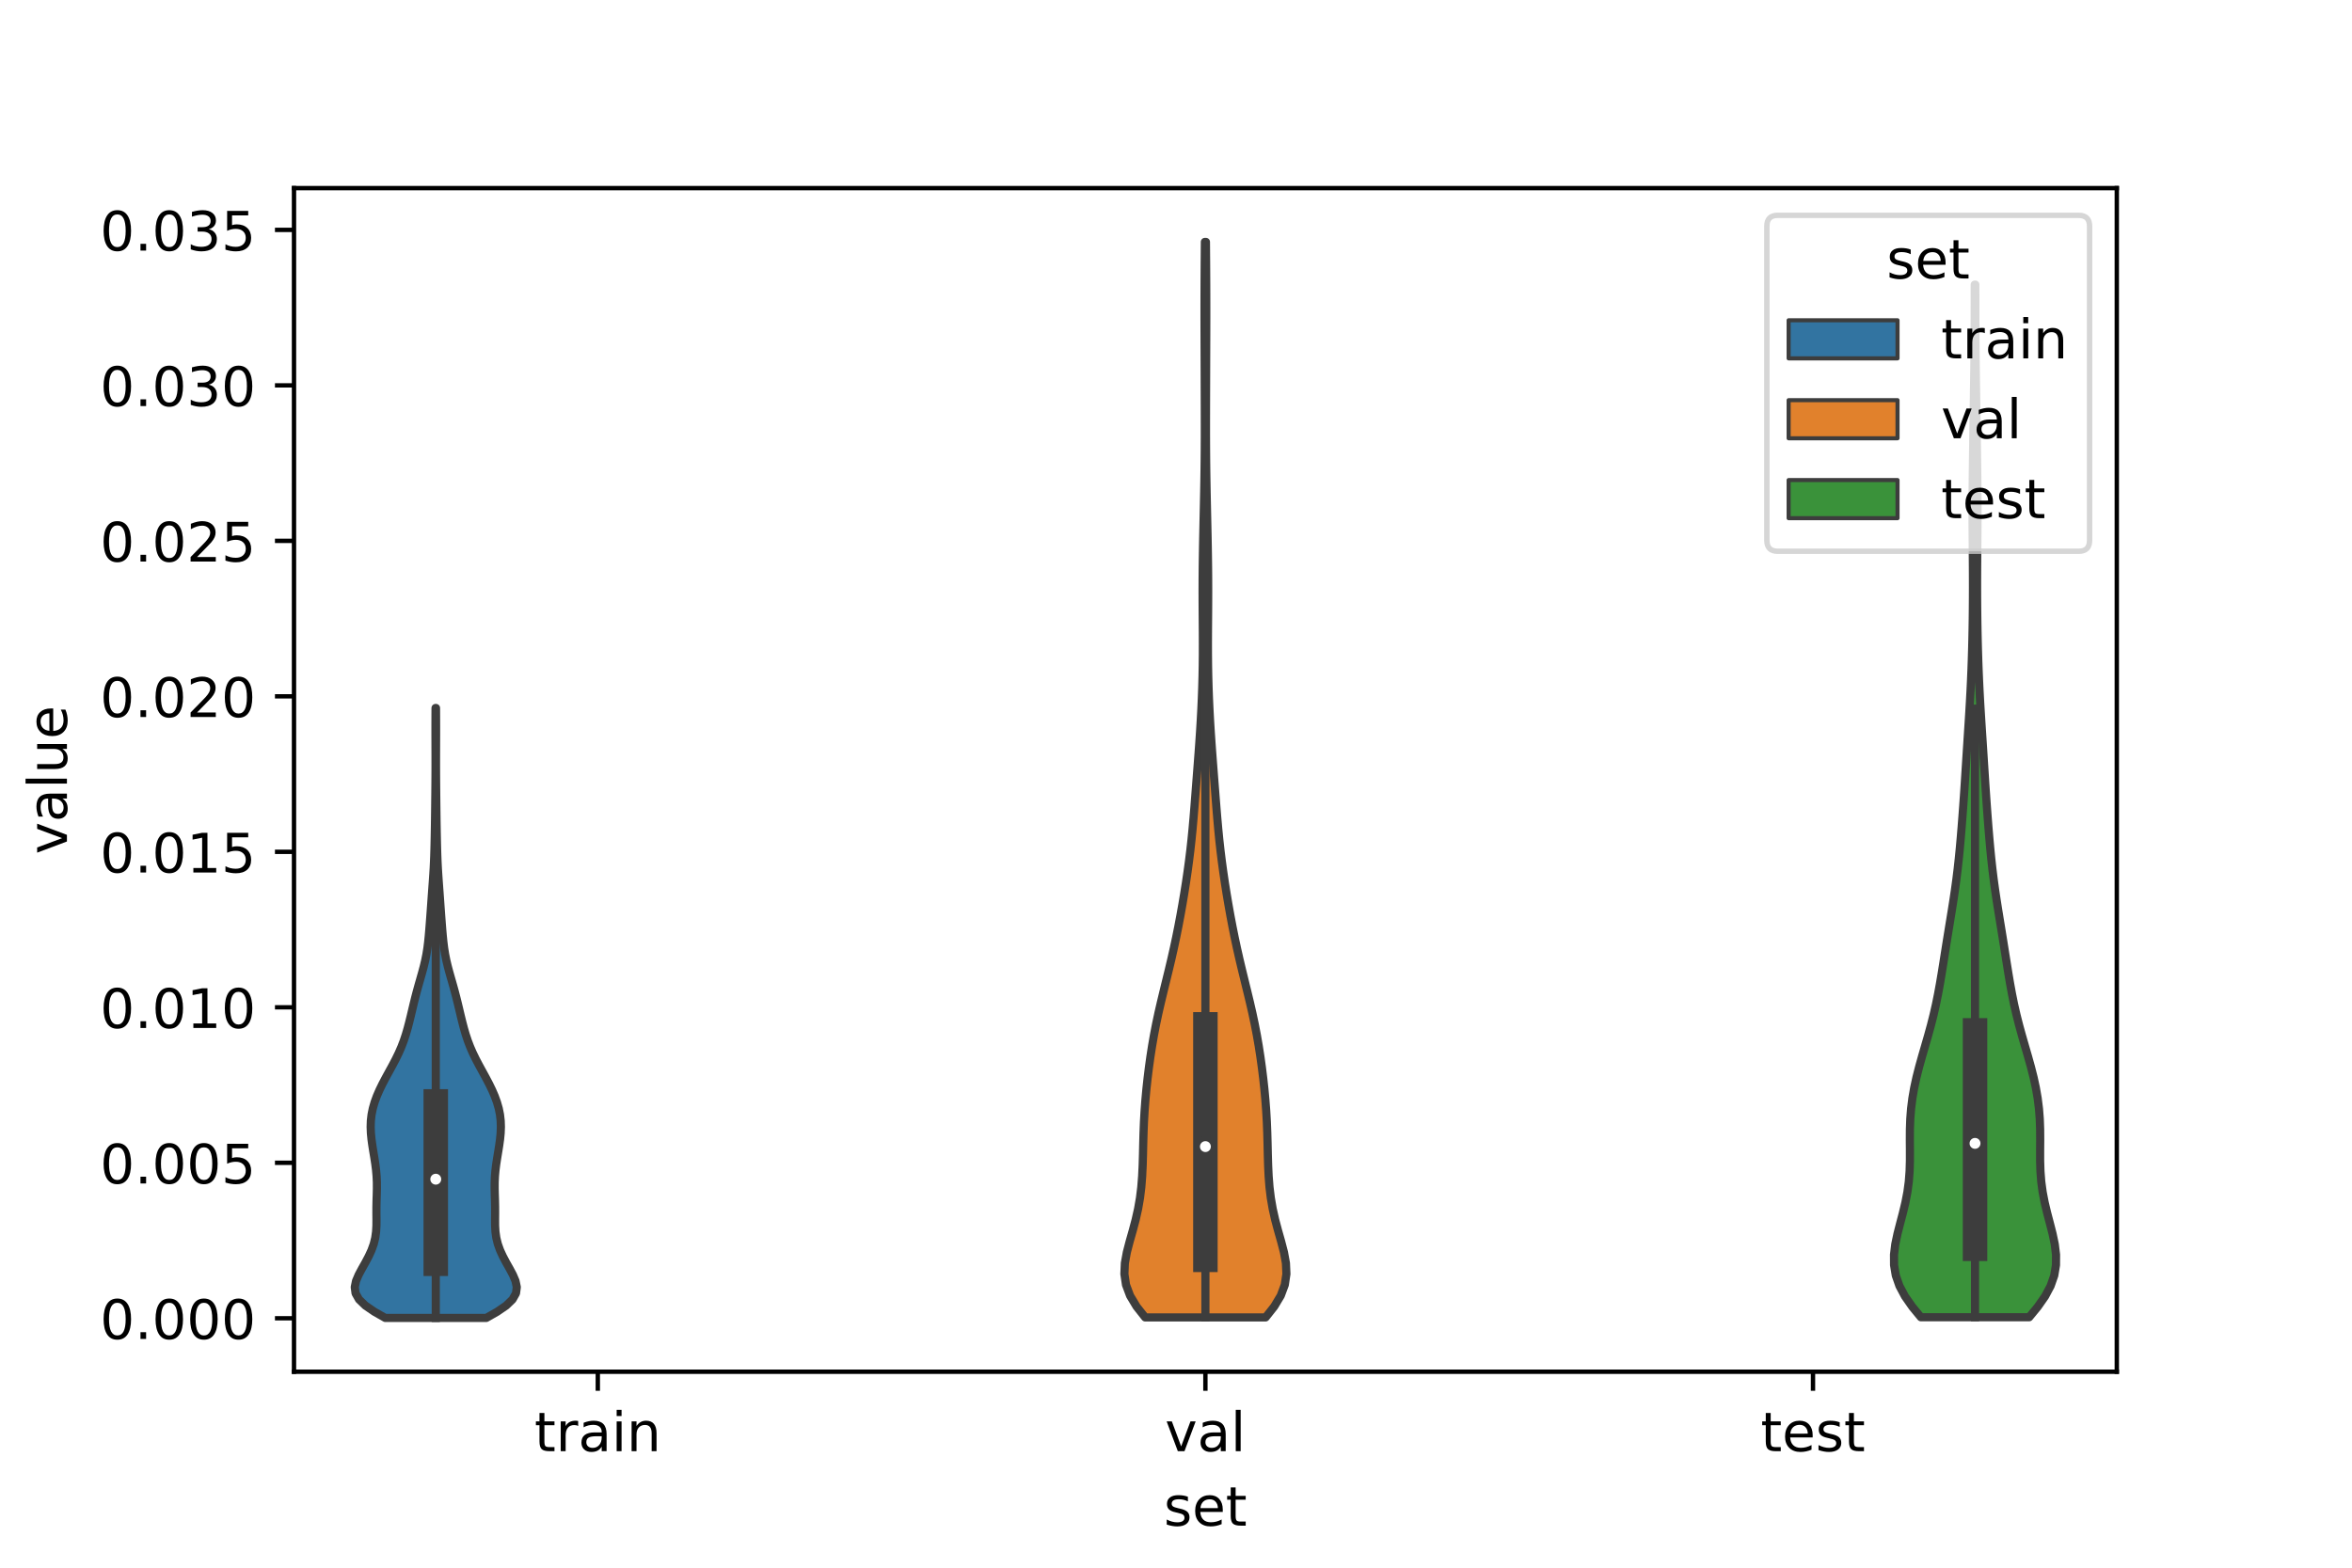<?xml version="1.0" encoding="utf-8" standalone="no"?>
<!DOCTYPE svg PUBLIC "-//W3C//DTD SVG 1.1//EN"
  "http://www.w3.org/Graphics/SVG/1.1/DTD/svg11.dtd">
<!-- Created with matplotlib (https://matplotlib.org/) -->
<svg height="288pt" version="1.1" viewBox="0 0 432 288" width="432pt" xmlns="http://www.w3.org/2000/svg" xmlns:xlink="http://www.w3.org/1999/xlink">
 <defs>
  <style type="text/css">*{stroke-linecap:butt;stroke-linejoin:round;}</style>
 </defs>
 <g id="figure_1">
  <g id="patch_1">
   <path d="M 0 288 
L 432 288 
L 432 0 
L 0 0 
z
" style="fill:#ffffff;"/>
  </g>
  <g id="axes_1">
   <g id="patch_2">
    <path d="M 54 252 
L 388.8 252 
L 388.8 34.56 
L 54 34.56 
z
" style="fill:#ffffff;"/>
   </g>
   <g id="PolyCollection_1">
    <defs>
     <path d="M 89.322 -45.884 
L 70.758 -45.884 
L 68.773 -47.015 
L 67.117 -48.147 
L 65.944 -49.279 
L 65.306 -50.411 
L 65.16 -51.543 
L 65.394 -52.675 
L 65.875 -53.806 
L 66.481 -54.938 
L 67.118 -56.07 
L 67.719 -57.202 
L 68.238 -58.334 
L 68.643 -59.466 
L 68.921 -60.597 
L 69.078 -61.729 
L 69.141 -62.861 
L 69.147 -63.993 
L 69.137 -65.125 
L 69.139 -66.257 
L 69.162 -67.388 
L 69.198 -68.52 
L 69.224 -69.652 
L 69.221 -70.784 
L 69.172 -71.916 
L 69.073 -73.048 
L 68.93 -74.179 
L 68.756 -75.311 
L 68.569 -76.443 
L 68.388 -77.575 
L 68.233 -78.707 
L 68.124 -79.839 
L 68.08 -80.97 
L 68.117 -82.102 
L 68.246 -83.234 
L 68.474 -84.366 
L 68.799 -85.498 
L 69.212 -86.63 
L 69.702 -87.761 
L 70.254 -88.893 
L 70.85 -90.025 
L 71.469 -91.157 
L 72.088 -92.289 
L 72.684 -93.421 
L 73.235 -94.552 
L 73.728 -95.684 
L 74.161 -96.816 
L 74.537 -97.948 
L 74.867 -99.08 
L 75.164 -100.212 
L 75.442 -101.343 
L 75.71 -102.475 
L 75.981 -103.607 
L 76.261 -104.739 
L 76.557 -105.871 
L 76.869 -107.003 
L 77.193 -108.134 
L 77.515 -109.266 
L 77.82 -110.398 
L 78.091 -111.53 
L 78.318 -112.662 
L 78.499 -113.794 
L 78.64 -114.925 
L 78.753 -116.057 
L 78.851 -117.189 
L 78.94 -118.321 
L 79.025 -119.453 
L 79.108 -120.585 
L 79.188 -121.716 
L 79.267 -122.848 
L 79.348 -123.98 
L 79.43 -125.112 
L 79.512 -126.244 
L 79.589 -127.376 
L 79.658 -128.507 
L 79.714 -129.639 
L 79.759 -130.771 
L 79.794 -131.903 
L 79.823 -133.035 
L 79.847 -134.167 
L 79.869 -135.298 
L 79.889 -136.43 
L 79.906 -137.562 
L 79.921 -138.694 
L 79.935 -139.826 
L 79.948 -140.958 
L 79.961 -142.089 
L 79.972 -143.221 
L 79.982 -144.353 
L 79.99 -145.485 
L 79.995 -146.617 
L 79.997 -147.749 
L 79.996 -148.88 
L 79.993 -150.012 
L 79.99 -151.144 
L 79.986 -152.276 
L 79.984 -153.408 
L 79.984 -154.54 
L 79.987 -155.671 
L 79.991 -156.803 
L 79.998 -157.935 
L 80.082 -157.935 
L 80.082 -157.935 
L 80.089 -156.803 
L 80.093 -155.671 
L 80.096 -154.54 
L 80.096 -153.408 
L 80.094 -152.276 
L 80.09 -151.144 
L 80.087 -150.012 
L 80.084 -148.88 
L 80.083 -147.749 
L 80.085 -146.617 
L 80.09 -145.485 
L 80.098 -144.353 
L 80.108 -143.221 
L 80.119 -142.089 
L 80.132 -140.958 
L 80.145 -139.826 
L 80.159 -138.694 
L 80.174 -137.562 
L 80.191 -136.43 
L 80.211 -135.298 
L 80.233 -134.167 
L 80.257 -133.035 
L 80.286 -131.903 
L 80.321 -130.771 
L 80.366 -129.639 
L 80.422 -128.507 
L 80.491 -127.376 
L 80.568 -126.244 
L 80.65 -125.112 
L 80.732 -123.98 
L 80.813 -122.848 
L 80.892 -121.716 
L 80.972 -120.585 
L 81.055 -119.453 
L 81.14 -118.321 
L 81.229 -117.189 
L 81.327 -116.057 
L 81.44 -114.925 
L 81.581 -113.794 
L 81.762 -112.662 
L 81.989 -111.53 
L 82.26 -110.398 
L 82.565 -109.266 
L 82.887 -108.134 
L 83.211 -107.003 
L 83.523 -105.871 
L 83.819 -104.739 
L 84.099 -103.607 
L 84.37 -102.475 
L 84.638 -101.343 
L 84.916 -100.212 
L 85.213 -99.08 
L 85.543 -97.948 
L 85.919 -96.816 
L 86.352 -95.684 
L 86.845 -94.552 
L 87.396 -93.421 
L 87.992 -92.289 
L 88.611 -91.157 
L 89.23 -90.025 
L 89.826 -88.893 
L 90.378 -87.761 
L 90.868 -86.63 
L 91.281 -85.498 
L 91.606 -84.366 
L 91.834 -83.234 
L 91.963 -82.102 
L 92 -80.97 
L 91.956 -79.839 
L 91.847 -78.707 
L 91.692 -77.575 
L 91.511 -76.443 
L 91.324 -75.311 
L 91.15 -74.179 
L 91.007 -73.048 
L 90.908 -71.916 
L 90.859 -70.784 
L 90.856 -69.652 
L 90.882 -68.52 
L 90.918 -67.388 
L 90.941 -66.257 
L 90.943 -65.125 
L 90.933 -63.993 
L 90.939 -62.861 
L 91.002 -61.729 
L 91.159 -60.597 
L 91.437 -59.466 
L 91.842 -58.334 
L 92.361 -57.202 
L 92.962 -56.07 
L 93.599 -54.938 
L 94.205 -53.806 
L 94.686 -52.675 
L 94.92 -51.543 
L 94.774 -50.411 
L 94.136 -49.279 
L 92.963 -48.147 
L 91.307 -47.015 
L 89.322 -45.884 
z
" id="mfd0289214a" style="stroke:#3d3d3d;stroke-width:1.5;"/>
    </defs>
    <g clip-path="url(#pd7f9976b32)">
     <use style="fill:#3274a1;stroke:#3d3d3d;stroke-width:1.5;" x="0" xlink:href="#mfd0289214a" y="288"/>
    </g>
   </g>
   <g id="PolyCollection_2">
    <defs>
     <path d="M 232.459 -45.978 
L 210.341 -45.978 
L 208.762 -47.974 
L 207.563 -49.97 
L 206.816 -51.966 
L 206.52 -53.961 
L 206.609 -55.957 
L 206.973 -57.953 
L 207.493 -59.949 
L 208.06 -61.944 
L 208.592 -63.94 
L 209.04 -65.936 
L 209.385 -67.931 
L 209.628 -69.927 
L 209.784 -71.923 
L 209.878 -73.919 
L 209.936 -75.914 
L 209.981 -77.91 
L 210.036 -79.906 
L 210.115 -81.902 
L 210.228 -83.897 
L 210.377 -85.893 
L 210.561 -87.889 
L 210.778 -89.885 
L 211.024 -91.88 
L 211.3 -93.876 
L 211.61 -95.872 
L 211.956 -97.868 
L 212.342 -99.863 
L 212.767 -101.859 
L 213.225 -103.855 
L 213.706 -105.85 
L 214.196 -107.846 
L 214.684 -109.842 
L 215.157 -111.838 
L 215.608 -113.833 
L 216.035 -115.829 
L 216.436 -117.825 
L 216.814 -119.821 
L 217.169 -121.816 
L 217.505 -123.812 
L 217.821 -125.808 
L 218.116 -127.804 
L 218.387 -129.799 
L 218.634 -131.795 
L 218.854 -133.791 
L 219.049 -135.787 
L 219.225 -137.782 
L 219.388 -139.778 
L 219.544 -141.774 
L 219.698 -143.77 
L 219.852 -145.765 
L 220.006 -147.761 
L 220.156 -149.757 
L 220.299 -151.752 
L 220.432 -153.748 
L 220.552 -155.744 
L 220.658 -157.74 
L 220.748 -159.735 
L 220.821 -161.731 
L 220.876 -163.727 
L 220.913 -165.723 
L 220.932 -167.718 
L 220.937 -169.714 
L 220.93 -171.71 
L 220.917 -173.706 
L 220.902 -175.701 
L 220.891 -177.697 
L 220.888 -179.693 
L 220.894 -181.689 
L 220.91 -183.684 
L 220.936 -185.68 
L 220.969 -187.676 
L 221.008 -189.671 
L 221.05 -191.667 
L 221.093 -193.663 
L 221.136 -195.659 
L 221.177 -197.654 
L 221.214 -199.65 
L 221.244 -201.646 
L 221.268 -203.642 
L 221.283 -205.637 
L 221.292 -207.633 
L 221.294 -209.629 
L 221.292 -211.625 
L 221.288 -213.62 
L 221.282 -215.616 
L 221.276 -217.612 
L 221.269 -219.608 
L 221.263 -221.603 
L 221.256 -223.599 
L 221.249 -225.595 
L 221.243 -227.59 
L 221.239 -229.586 
L 221.239 -231.582 
L 221.242 -233.578 
L 221.249 -235.573 
L 221.259 -237.569 
L 221.272 -239.565 
L 221.288 -241.561 
L 221.304 -243.556 
L 221.496 -243.556 
L 221.496 -243.556 
L 221.512 -241.561 
L 221.528 -239.565 
L 221.541 -237.569 
L 221.551 -235.573 
L 221.558 -233.578 
L 221.561 -231.582 
L 221.561 -229.586 
L 221.557 -227.59 
L 221.551 -225.595 
L 221.544 -223.599 
L 221.537 -221.603 
L 221.531 -219.608 
L 221.524 -217.612 
L 221.518 -215.616 
L 221.512 -213.62 
L 221.508 -211.625 
L 221.506 -209.629 
L 221.508 -207.633 
L 221.517 -205.637 
L 221.532 -203.642 
L 221.556 -201.646 
L 221.586 -199.65 
L 221.623 -197.654 
L 221.664 -195.659 
L 221.707 -193.663 
L 221.75 -191.667 
L 221.792 -189.671 
L 221.831 -187.676 
L 221.864 -185.68 
L 221.89 -183.684 
L 221.906 -181.689 
L 221.912 -179.693 
L 221.909 -177.697 
L 221.898 -175.701 
L 221.883 -173.706 
L 221.87 -171.71 
L 221.863 -169.714 
L 221.868 -167.718 
L 221.887 -165.723 
L 221.924 -163.727 
L 221.979 -161.731 
L 222.052 -159.735 
L 222.142 -157.74 
L 222.248 -155.744 
L 222.368 -153.748 
L 222.501 -151.752 
L 222.644 -149.757 
L 222.794 -147.761 
L 222.948 -145.765 
L 223.102 -143.77 
L 223.256 -141.774 
L 223.412 -139.778 
L 223.575 -137.782 
L 223.751 -135.787 
L 223.946 -133.791 
L 224.166 -131.795 
L 224.413 -129.799 
L 224.684 -127.804 
L 224.979 -125.808 
L 225.295 -123.812 
L 225.631 -121.816 
L 225.986 -119.821 
L 226.364 -117.825 
L 226.765 -115.829 
L 227.192 -113.833 
L 227.643 -111.838 
L 228.116 -109.842 
L 228.604 -107.846 
L 229.094 -105.85 
L 229.575 -103.855 
L 230.033 -101.859 
L 230.458 -99.863 
L 230.844 -97.868 
L 231.19 -95.872 
L 231.5 -93.876 
L 231.776 -91.88 
L 232.022 -89.885 
L 232.239 -87.889 
L 232.423 -85.893 
L 232.572 -83.897 
L 232.685 -81.902 
L 232.764 -79.906 
L 232.819 -77.91 
L 232.864 -75.914 
L 232.922 -73.919 
L 233.016 -71.923 
L 233.172 -69.927 
L 233.415 -67.931 
L 233.76 -65.936 
L 234.208 -63.94 
L 234.74 -61.944 
L 235.307 -59.949 
L 235.827 -57.953 
L 236.191 -55.957 
L 236.28 -53.961 
L 235.984 -51.966 
L 235.237 -49.97 
L 234.038 -47.974 
L 232.459 -45.978 
z
" id="m65cbefd189" style="stroke:#3d3d3d;stroke-width:1.5;"/>
    </defs>
    <g clip-path="url(#pd7f9976b32)">
     <use style="fill:#e1812c;stroke:#3d3d3d;stroke-width:1.5;" x="0" xlink:href="#m65cbefd189" y="288"/>
    </g>
   </g>
   <g id="PolyCollection_3">
    <defs>
     <path d="M 372.705 -46.012 
L 352.815 -46.012 
L 351.241 -47.928 
L 349.901 -49.844 
L 348.878 -51.76 
L 348.209 -53.676 
L 347.89 -55.593 
L 347.88 -57.509 
L 348.115 -59.425 
L 348.518 -61.341 
L 349.008 -63.257 
L 349.512 -65.173 
L 349.97 -67.09 
L 350.339 -69.006 
L 350.597 -70.922 
L 350.744 -72.838 
L 350.801 -74.754 
L 350.802 -76.67 
L 350.788 -78.587 
L 350.799 -80.503 
L 350.867 -82.419 
L 351.016 -84.335 
L 351.256 -86.251 
L 351.588 -88.167 
L 352.005 -90.084 
L 352.492 -92 
L 353.026 -93.916 
L 353.583 -95.832 
L 354.136 -97.748 
L 354.663 -99.664 
L 355.148 -101.58 
L 355.585 -103.497 
L 355.974 -105.413 
L 356.324 -107.329 
L 356.647 -109.245 
L 356.954 -111.161 
L 357.256 -113.077 
L 357.561 -114.994 
L 357.87 -116.91 
L 358.183 -118.826 
L 358.494 -120.742 
L 358.796 -122.658 
L 359.08 -124.574 
L 359.341 -126.491 
L 359.576 -128.407 
L 359.786 -130.323 
L 359.974 -132.239 
L 360.144 -134.155 
L 360.303 -136.071 
L 360.451 -137.988 
L 360.592 -139.904 
L 360.726 -141.82 
L 360.854 -143.736 
L 360.977 -145.652 
L 361.099 -147.568 
L 361.221 -149.485 
L 361.344 -151.401 
L 361.467 -153.317 
L 361.591 -155.233 
L 361.71 -157.149 
L 361.823 -159.065 
L 361.926 -160.981 
L 362.018 -162.898 
L 362.099 -164.814 
L 362.168 -166.73 
L 362.226 -168.646 
L 362.274 -170.562 
L 362.312 -172.478 
L 362.342 -174.395 
L 362.363 -176.311 
L 362.376 -178.227 
L 362.381 -180.143 
L 362.378 -182.059 
L 362.369 -183.975 
L 362.354 -185.892 
L 362.337 -187.808 
L 362.32 -189.724 
L 362.307 -191.64 
L 362.301 -193.556 
L 362.303 -195.472 
L 362.314 -197.389 
L 362.331 -199.305 
L 362.354 -201.221 
L 362.379 -203.137 
L 362.406 -205.053 
L 362.433 -206.969 
L 362.46 -208.886 
L 362.488 -210.802 
L 362.516 -212.718 
L 362.546 -214.634 
L 362.576 -216.55 
L 362.605 -218.466 
L 362.631 -220.382 
L 362.654 -222.299 
L 362.672 -224.215 
L 362.685 -226.131 
L 362.694 -228.047 
L 362.699 -229.963 
L 362.702 -231.879 
L 362.704 -233.796 
L 362.707 -235.712 
L 362.813 -235.712 
L 362.813 -235.712 
L 362.816 -233.796 
L 362.818 -231.879 
L 362.821 -229.963 
L 362.826 -228.047 
L 362.835 -226.131 
L 362.848 -224.215 
L 362.866 -222.299 
L 362.889 -220.382 
L 362.915 -218.466 
L 362.944 -216.55 
L 362.974 -214.634 
L 363.004 -212.718 
L 363.032 -210.802 
L 363.06 -208.886 
L 363.087 -206.969 
L 363.114 -205.053 
L 363.141 -203.137 
L 363.166 -201.221 
L 363.189 -199.305 
L 363.206 -197.389 
L 363.217 -195.472 
L 363.219 -193.556 
L 363.213 -191.64 
L 363.2 -189.724 
L 363.183 -187.808 
L 363.166 -185.892 
L 363.151 -183.975 
L 363.142 -182.059 
L 363.139 -180.143 
L 363.144 -178.227 
L 363.157 -176.311 
L 363.178 -174.395 
L 363.208 -172.478 
L 363.246 -170.562 
L 363.294 -168.646 
L 363.352 -166.73 
L 363.421 -164.814 
L 363.502 -162.898 
L 363.594 -160.981 
L 363.697 -159.065 
L 363.81 -157.149 
L 363.929 -155.233 
L 364.053 -153.317 
L 364.176 -151.401 
L 364.299 -149.485 
L 364.421 -147.568 
L 364.543 -145.652 
L 364.666 -143.736 
L 364.794 -141.82 
L 364.928 -139.904 
L 365.069 -137.988 
L 365.217 -136.071 
L 365.376 -134.155 
L 365.546 -132.239 
L 365.734 -130.323 
L 365.944 -128.407 
L 366.179 -126.491 
L 366.44 -124.574 
L 366.724 -122.658 
L 367.026 -120.742 
L 367.337 -118.826 
L 367.65 -116.91 
L 367.959 -114.994 
L 368.264 -113.077 
L 368.566 -111.161 
L 368.873 -109.245 
L 369.196 -107.329 
L 369.546 -105.413 
L 369.935 -103.497 
L 370.372 -101.58 
L 370.857 -99.664 
L 371.384 -97.748 
L 371.937 -95.832 
L 372.494 -93.916 
L 373.028 -92 
L 373.515 -90.084 
L 373.932 -88.167 
L 374.264 -86.251 
L 374.504 -84.335 
L 374.653 -82.419 
L 374.721 -80.503 
L 374.732 -78.587 
L 374.718 -76.67 
L 374.719 -74.754 
L 374.776 -72.838 
L 374.923 -70.922 
L 375.181 -69.006 
L 375.55 -67.09 
L 376.008 -65.173 
L 376.512 -63.257 
L 377.002 -61.341 
L 377.405 -59.425 
L 377.64 -57.509 
L 377.63 -55.593 
L 377.311 -53.676 
L 376.642 -51.76 
L 375.619 -49.844 
L 374.279 -47.928 
L 372.705 -46.012 
z
" id="m876767cc39" style="stroke:#3d3d3d;stroke-width:1.5;"/>
    </defs>
    <g clip-path="url(#pd7f9976b32)">
     <use style="fill:#3a923a;stroke:#3d3d3d;stroke-width:1.5;" x="0" xlink:href="#m876767cc39" y="288"/>
    </g>
   </g>
   <g id="patch_3">
    <path clip-path="url(#pd7f9976b32)" d="M 109.8 242.178 
L 109.8 242.178 
L 109.8 242.178 
L 109.8 242.178 
z
" style="fill:#3274a1;stroke:#3d3d3d;stroke-linejoin:miter;stroke-width:0.75;"/>
   </g>
   <g id="patch_4">
    <path clip-path="url(#pd7f9976b32)" d="M 109.8 242.178 
L 109.8 242.178 
L 109.8 242.178 
L 109.8 242.178 
z
" style="fill:#e1812c;stroke:#3d3d3d;stroke-linejoin:miter;stroke-width:0.75;"/>
   </g>
   <g id="patch_5">
    <path clip-path="url(#pd7f9976b32)" d="M 109.8 242.178 
L 109.8 242.178 
L 109.8 242.178 
L 109.8 242.178 
z
" style="fill:#3a923a;stroke:#3d3d3d;stroke-linejoin:miter;stroke-width:0.75;"/>
   </g>
   <g id="matplotlib.axis_1">
    <g id="xtick_1">
     <g id="line2d_1">
      <defs>
       <path d="M 0 0 
L 0 3.5 
" id="m0cc2172293" style="stroke:#000000;stroke-width:0.8;"/>
      </defs>
      <g>
       <use style="stroke:#000000;stroke-width:0.8;" x="109.8" xlink:href="#m0cc2172293" y="252"/>
      </g>
     </g>
     <g id="text_1">
      <!-- train -->
      <g transform="translate(98.162 266.598)scale(0.1 -0.1)">
       <defs>
        <path d="M 18.312 70.219 
L 18.312 54.688 
L 36.812 54.688 
L 36.812 47.703 
L 18.312 47.703 
L 18.312 18.016 
Q 18.312 11.328 20.141 9.422 
Q 21.969 7.516 27.594 7.516 
L 36.812 7.516 
L 36.812 0 
L 27.594 0 
Q 17.188 0 13.234 3.875 
Q 9.281 7.766 9.281 18.016 
L 9.281 47.703 
L 2.688 47.703 
L 2.688 54.688 
L 9.281 54.688 
L 9.281 70.219 
z
" id="DejaVuSans-116"/>
        <path d="M 41.109 46.297 
Q 39.594 47.172 37.812 47.578 
Q 36.031 48 33.891 48 
Q 26.266 48 22.188 43.047 
Q 18.109 38.094 18.109 28.812 
L 18.109 0 
L 9.078 0 
L 9.078 54.688 
L 18.109 54.688 
L 18.109 46.188 
Q 20.953 51.172 25.484 53.578 
Q 30.031 56 36.531 56 
Q 37.453 56 38.578 55.875 
Q 39.703 55.766 41.062 55.516 
z
" id="DejaVuSans-114"/>
        <path d="M 34.281 27.484 
Q 23.391 27.484 19.188 25 
Q 14.984 22.516 14.984 16.5 
Q 14.984 11.719 18.141 8.906 
Q 21.297 6.109 26.703 6.109 
Q 34.188 6.109 38.703 11.406 
Q 43.219 16.703 43.219 25.484 
L 43.219 27.484 
z
M 52.203 31.203 
L 52.203 0 
L 43.219 0 
L 43.219 8.297 
Q 40.141 3.328 35.547 0.953 
Q 30.953 -1.422 24.312 -1.422 
Q 15.922 -1.422 10.953 3.297 
Q 6 8.016 6 15.922 
Q 6 25.141 12.172 29.828 
Q 18.359 34.516 30.609 34.516 
L 43.219 34.516 
L 43.219 35.406 
Q 43.219 41.609 39.141 45 
Q 35.062 48.391 27.688 48.391 
Q 23 48.391 18.547 47.266 
Q 14.109 46.141 10.016 43.891 
L 10.016 52.203 
Q 14.938 54.109 19.578 55.047 
Q 24.219 56 28.609 56 
Q 40.484 56 46.344 49.844 
Q 52.203 43.703 52.203 31.203 
z
" id="DejaVuSans-97"/>
        <path d="M 9.422 54.688 
L 18.406 54.688 
L 18.406 0 
L 9.422 0 
z
M 9.422 75.984 
L 18.406 75.984 
L 18.406 64.594 
L 9.422 64.594 
z
" id="DejaVuSans-105"/>
        <path d="M 54.891 33.016 
L 54.891 0 
L 45.906 0 
L 45.906 32.719 
Q 45.906 40.484 42.875 44.328 
Q 39.844 48.188 33.797 48.188 
Q 26.516 48.188 22.312 43.547 
Q 18.109 38.922 18.109 30.906 
L 18.109 0 
L 9.078 0 
L 9.078 54.688 
L 18.109 54.688 
L 18.109 46.188 
Q 21.344 51.125 25.703 53.562 
Q 30.078 56 35.797 56 
Q 45.219 56 50.047 50.172 
Q 54.891 44.344 54.891 33.016 
z
" id="DejaVuSans-110"/>
       </defs>
       <use xlink:href="#DejaVuSans-116"/>
       <use x="39.209" xlink:href="#DejaVuSans-114"/>
       <use x="80.322" xlink:href="#DejaVuSans-97"/>
       <use x="141.602" xlink:href="#DejaVuSans-105"/>
       <use x="169.385" xlink:href="#DejaVuSans-110"/>
      </g>
     </g>
    </g>
    <g id="xtick_2">
     <g id="line2d_2">
      <g>
       <use style="stroke:#000000;stroke-width:0.8;" x="221.4" xlink:href="#m0cc2172293" y="252"/>
      </g>
     </g>
     <g id="text_2">
      <!-- val -->
      <g transform="translate(213.988 266.598)scale(0.1 -0.1)">
       <defs>
        <path d="M 2.984 54.688 
L 12.5 54.688 
L 29.594 8.797 
L 46.688 54.688 
L 56.203 54.688 
L 35.688 0 
L 23.484 0 
z
" id="DejaVuSans-118"/>
        <path d="M 9.422 75.984 
L 18.406 75.984 
L 18.406 0 
L 9.422 0 
z
" id="DejaVuSans-108"/>
       </defs>
       <use xlink:href="#DejaVuSans-118"/>
       <use x="59.18" xlink:href="#DejaVuSans-97"/>
       <use x="120.459" xlink:href="#DejaVuSans-108"/>
      </g>
     </g>
    </g>
    <g id="xtick_3">
     <g id="line2d_3">
      <g>
       <use style="stroke:#000000;stroke-width:0.8;" x="333" xlink:href="#m0cc2172293" y="252"/>
      </g>
     </g>
     <g id="text_3">
      <!-- test -->
      <g transform="translate(323.398 266.598)scale(0.1 -0.1)">
       <defs>
        <path d="M 56.203 29.594 
L 56.203 25.203 
L 14.891 25.203 
Q 15.484 15.922 20.484 11.062 
Q 25.484 6.203 34.422 6.203 
Q 39.594 6.203 44.453 7.469 
Q 49.312 8.734 54.109 11.281 
L 54.109 2.781 
Q 49.266 0.734 44.188 -0.344 
Q 39.109 -1.422 33.891 -1.422 
Q 20.797 -1.422 13.156 6.188 
Q 5.516 13.812 5.516 26.812 
Q 5.516 40.234 12.766 48.109 
Q 20.016 56 32.328 56 
Q 43.359 56 49.781 48.891 
Q 56.203 41.797 56.203 29.594 
z
M 47.219 32.234 
Q 47.125 39.594 43.094 43.984 
Q 39.062 48.391 32.422 48.391 
Q 24.906 48.391 20.391 44.141 
Q 15.875 39.891 15.188 32.172 
z
" id="DejaVuSans-101"/>
        <path d="M 44.281 53.078 
L 44.281 44.578 
Q 40.484 46.531 36.375 47.5 
Q 32.281 48.484 27.875 48.484 
Q 21.188 48.484 17.844 46.438 
Q 14.5 44.391 14.5 40.281 
Q 14.5 37.156 16.891 35.375 
Q 19.281 33.594 26.516 31.984 
L 29.594 31.297 
Q 39.156 29.25 43.188 25.516 
Q 47.219 21.781 47.219 15.094 
Q 47.219 7.469 41.188 3.016 
Q 35.156 -1.422 24.609 -1.422 
Q 20.219 -1.422 15.453 -0.562 
Q 10.688 0.297 5.422 2 
L 5.422 11.281 
Q 10.406 8.688 15.234 7.391 
Q 20.062 6.109 24.812 6.109 
Q 31.156 6.109 34.562 8.281 
Q 37.984 10.453 37.984 14.406 
Q 37.984 18.062 35.516 20.016 
Q 33.062 21.969 24.703 23.781 
L 21.578 24.516 
Q 13.234 26.266 9.516 29.906 
Q 5.812 33.547 5.812 39.891 
Q 5.812 47.609 11.281 51.797 
Q 16.75 56 26.812 56 
Q 31.781 56 36.172 55.266 
Q 40.578 54.547 44.281 53.078 
z
" id="DejaVuSans-115"/>
       </defs>
       <use xlink:href="#DejaVuSans-116"/>
       <use x="39.209" xlink:href="#DejaVuSans-101"/>
       <use x="100.732" xlink:href="#DejaVuSans-115"/>
       <use x="152.832" xlink:href="#DejaVuSans-116"/>
      </g>
     </g>
    </g>
    <g id="text_4">
     <!-- set -->
     <g transform="translate(213.759 280.277)scale(0.1 -0.1)">
      <use xlink:href="#DejaVuSans-115"/>
      <use x="52.1" xlink:href="#DejaVuSans-101"/>
      <use x="113.623" xlink:href="#DejaVuSans-116"/>
     </g>
    </g>
   </g>
   <g id="matplotlib.axis_2">
    <g id="ytick_1">
     <g id="line2d_4">
      <defs>
       <path d="M 0 0 
L -3.5 0 
" id="m46b9ab64c1" style="stroke:#000000;stroke-width:0.8;"/>
      </defs>
      <g>
       <use style="stroke:#000000;stroke-width:0.8;" x="54" xlink:href="#m46b9ab64c1" y="242.178"/>
      </g>
     </g>
     <g id="text_5">
      <!-- 0.000 -->
      <g transform="translate(18.372 245.977)scale(0.1 -0.1)">
       <defs>
        <path d="M 31.781 66.406 
Q 24.172 66.406 20.328 58.906 
Q 16.5 51.422 16.5 36.375 
Q 16.5 21.391 20.328 13.891 
Q 24.172 6.391 31.781 6.391 
Q 39.453 6.391 43.281 13.891 
Q 47.125 21.391 47.125 36.375 
Q 47.125 51.422 43.281 58.906 
Q 39.453 66.406 31.781 66.406 
z
M 31.781 74.219 
Q 44.047 74.219 50.516 64.516 
Q 56.984 54.828 56.984 36.375 
Q 56.984 17.969 50.516 8.266 
Q 44.047 -1.422 31.781 -1.422 
Q 19.531 -1.422 13.062 8.266 
Q 6.594 17.969 6.594 36.375 
Q 6.594 54.828 13.062 64.516 
Q 19.531 74.219 31.781 74.219 
z
" id="DejaVuSans-48"/>
        <path d="M 10.688 12.406 
L 21 12.406 
L 21 0 
L 10.688 0 
z
" id="DejaVuSans-46"/>
       </defs>
       <use xlink:href="#DejaVuSans-48"/>
       <use x="63.623" xlink:href="#DejaVuSans-46"/>
       <use x="95.41" xlink:href="#DejaVuSans-48"/>
       <use x="159.033" xlink:href="#DejaVuSans-48"/>
       <use x="222.656" xlink:href="#DejaVuSans-48"/>
      </g>
     </g>
    </g>
    <g id="ytick_2">
     <g id="line2d_5">
      <g>
       <use style="stroke:#000000;stroke-width:0.8;" x="54" xlink:href="#m46b9ab64c1" y="213.615"/>
      </g>
     </g>
     <g id="text_6">
      <!-- 0.005 -->
      <g transform="translate(18.372 217.414)scale(0.1 -0.1)">
       <defs>
        <path d="M 10.797 72.906 
L 49.516 72.906 
L 49.516 64.594 
L 19.828 64.594 
L 19.828 46.734 
Q 21.969 47.469 24.109 47.828 
Q 26.266 48.188 28.422 48.188 
Q 40.625 48.188 47.75 41.5 
Q 54.891 34.812 54.891 23.391 
Q 54.891 11.625 47.562 5.094 
Q 40.234 -1.422 26.906 -1.422 
Q 22.312 -1.422 17.547 -0.641 
Q 12.797 0.141 7.719 1.703 
L 7.719 11.625 
Q 12.109 9.234 16.797 8.062 
Q 21.484 6.891 26.703 6.891 
Q 35.156 6.891 40.078 11.328 
Q 45.016 15.766 45.016 23.391 
Q 45.016 31 40.078 35.438 
Q 35.156 39.891 26.703 39.891 
Q 22.75 39.891 18.812 39.016 
Q 14.891 38.141 10.797 36.281 
z
" id="DejaVuSans-53"/>
       </defs>
       <use xlink:href="#DejaVuSans-48"/>
       <use x="63.623" xlink:href="#DejaVuSans-46"/>
       <use x="95.41" xlink:href="#DejaVuSans-48"/>
       <use x="159.033" xlink:href="#DejaVuSans-48"/>
       <use x="222.656" xlink:href="#DejaVuSans-53"/>
      </g>
     </g>
    </g>
    <g id="ytick_3">
     <g id="line2d_6">
      <g>
       <use style="stroke:#000000;stroke-width:0.8;" x="54" xlink:href="#m46b9ab64c1" y="185.051"/>
      </g>
     </g>
     <g id="text_7">
      <!-- 0.010 -->
      <g transform="translate(18.372 188.851)scale(0.1 -0.1)">
       <defs>
        <path d="M 12.406 8.297 
L 28.516 8.297 
L 28.516 63.922 
L 10.984 60.406 
L 10.984 69.391 
L 28.422 72.906 
L 38.281 72.906 
L 38.281 8.297 
L 54.391 8.297 
L 54.391 0 
L 12.406 0 
z
" id="DejaVuSans-49"/>
       </defs>
       <use xlink:href="#DejaVuSans-48"/>
       <use x="63.623" xlink:href="#DejaVuSans-46"/>
       <use x="95.41" xlink:href="#DejaVuSans-48"/>
       <use x="159.033" xlink:href="#DejaVuSans-49"/>
       <use x="222.656" xlink:href="#DejaVuSans-48"/>
      </g>
     </g>
    </g>
    <g id="ytick_4">
     <g id="line2d_7">
      <g>
       <use style="stroke:#000000;stroke-width:0.8;" x="54" xlink:href="#m46b9ab64c1" y="156.488"/>
      </g>
     </g>
     <g id="text_8">
      <!-- 0.015 -->
      <g transform="translate(18.372 160.287)scale(0.1 -0.1)">
       <use xlink:href="#DejaVuSans-48"/>
       <use x="63.623" xlink:href="#DejaVuSans-46"/>
       <use x="95.41" xlink:href="#DejaVuSans-48"/>
       <use x="159.033" xlink:href="#DejaVuSans-49"/>
       <use x="222.656" xlink:href="#DejaVuSans-53"/>
      </g>
     </g>
    </g>
    <g id="ytick_5">
     <g id="line2d_8">
      <g>
       <use style="stroke:#000000;stroke-width:0.8;" x="54" xlink:href="#m46b9ab64c1" y="127.925"/>
      </g>
     </g>
     <g id="text_9">
      <!-- 0.020 -->
      <g transform="translate(18.372 131.724)scale(0.1 -0.1)">
       <defs>
        <path d="M 19.188 8.297 
L 53.609 8.297 
L 53.609 0 
L 7.328 0 
L 7.328 8.297 
Q 12.938 14.109 22.625 23.891 
Q 32.328 33.688 34.812 36.531 
Q 39.547 41.844 41.422 45.531 
Q 43.312 49.219 43.312 52.781 
Q 43.312 58.594 39.234 62.25 
Q 35.156 65.922 28.609 65.922 
Q 23.969 65.922 18.812 64.312 
Q 13.672 62.703 7.812 59.422 
L 7.812 69.391 
Q 13.766 71.781 18.938 73 
Q 24.125 74.219 28.422 74.219 
Q 39.75 74.219 46.484 68.547 
Q 53.219 62.891 53.219 53.422 
Q 53.219 48.922 51.531 44.891 
Q 49.859 40.875 45.406 35.406 
Q 44.188 33.984 37.641 27.219 
Q 31.109 20.453 19.188 8.297 
z
" id="DejaVuSans-50"/>
       </defs>
       <use xlink:href="#DejaVuSans-48"/>
       <use x="63.623" xlink:href="#DejaVuSans-46"/>
       <use x="95.41" xlink:href="#DejaVuSans-48"/>
       <use x="159.033" xlink:href="#DejaVuSans-50"/>
       <use x="222.656" xlink:href="#DejaVuSans-48"/>
      </g>
     </g>
    </g>
    <g id="ytick_6">
     <g id="line2d_9">
      <g>
       <use style="stroke:#000000;stroke-width:0.8;" x="54" xlink:href="#m46b9ab64c1" y="99.361"/>
      </g>
     </g>
     <g id="text_10">
      <!-- 0.025 -->
      <g transform="translate(18.372 103.161)scale(0.1 -0.1)">
       <use xlink:href="#DejaVuSans-48"/>
       <use x="63.623" xlink:href="#DejaVuSans-46"/>
       <use x="95.41" xlink:href="#DejaVuSans-48"/>
       <use x="159.033" xlink:href="#DejaVuSans-50"/>
       <use x="222.656" xlink:href="#DejaVuSans-53"/>
      </g>
     </g>
    </g>
    <g id="ytick_7">
     <g id="line2d_10">
      <g>
       <use style="stroke:#000000;stroke-width:0.8;" x="54" xlink:href="#m46b9ab64c1" y="70.798"/>
      </g>
     </g>
     <g id="text_11">
      <!-- 0.030 -->
      <g transform="translate(18.372 74.597)scale(0.1 -0.1)">
       <defs>
        <path d="M 40.578 39.312 
Q 47.656 37.797 51.625 33 
Q 55.609 28.219 55.609 21.188 
Q 55.609 10.406 48.188 4.484 
Q 40.766 -1.422 27.094 -1.422 
Q 22.516 -1.422 17.656 -0.516 
Q 12.797 0.391 7.625 2.203 
L 7.625 11.719 
Q 11.719 9.328 16.594 8.109 
Q 21.484 6.891 26.812 6.891 
Q 36.078 6.891 40.938 10.547 
Q 45.797 14.203 45.797 21.188 
Q 45.797 27.641 41.281 31.266 
Q 36.766 34.906 28.719 34.906 
L 20.219 34.906 
L 20.219 43.016 
L 29.109 43.016 
Q 36.375 43.016 40.234 45.922 
Q 44.094 48.828 44.094 54.297 
Q 44.094 59.906 40.109 62.906 
Q 36.141 65.922 28.719 65.922 
Q 24.656 65.922 20.016 65.031 
Q 15.375 64.156 9.812 62.312 
L 9.812 71.094 
Q 15.438 72.656 20.344 73.438 
Q 25.25 74.219 29.594 74.219 
Q 40.828 74.219 47.359 69.109 
Q 53.906 64.016 53.906 55.328 
Q 53.906 49.266 50.438 45.094 
Q 46.969 40.922 40.578 39.312 
z
" id="DejaVuSans-51"/>
       </defs>
       <use xlink:href="#DejaVuSans-48"/>
       <use x="63.623" xlink:href="#DejaVuSans-46"/>
       <use x="95.41" xlink:href="#DejaVuSans-48"/>
       <use x="159.033" xlink:href="#DejaVuSans-51"/>
       <use x="222.656" xlink:href="#DejaVuSans-48"/>
      </g>
     </g>
    </g>
    <g id="ytick_8">
     <g id="line2d_11">
      <g>
       <use style="stroke:#000000;stroke-width:0.8;" x="54" xlink:href="#m46b9ab64c1" y="42.235"/>
      </g>
     </g>
     <g id="text_12">
      <!-- 0.035 -->
      <g transform="translate(18.372 46.034)scale(0.1 -0.1)">
       <use xlink:href="#DejaVuSans-48"/>
       <use x="63.623" xlink:href="#DejaVuSans-46"/>
       <use x="95.41" xlink:href="#DejaVuSans-48"/>
       <use x="159.033" xlink:href="#DejaVuSans-51"/>
       <use x="222.656" xlink:href="#DejaVuSans-53"/>
      </g>
     </g>
    </g>
    <g id="text_13">
     <!-- value -->
     <g transform="translate(12.292 156.938)rotate(-90)scale(0.1 -0.1)">
      <defs>
       <path d="M 8.5 21.578 
L 8.5 54.688 
L 17.484 54.688 
L 17.484 21.922 
Q 17.484 14.156 20.5 10.266 
Q 23.531 6.391 29.594 6.391 
Q 36.859 6.391 41.078 11.031 
Q 45.312 15.672 45.312 23.688 
L 45.312 54.688 
L 54.297 54.688 
L 54.297 0 
L 45.312 0 
L 45.312 8.406 
Q 42.047 3.422 37.719 1 
Q 33.406 -1.422 27.688 -1.422 
Q 18.266 -1.422 13.375 4.438 
Q 8.5 10.297 8.5 21.578 
z
M 31.109 56 
z
" id="DejaVuSans-117"/>
      </defs>
      <use xlink:href="#DejaVuSans-118"/>
      <use x="59.18" xlink:href="#DejaVuSans-97"/>
      <use x="120.459" xlink:href="#DejaVuSans-108"/>
      <use x="148.242" xlink:href="#DejaVuSans-117"/>
      <use x="211.621" xlink:href="#DejaVuSans-101"/>
     </g>
    </g>
   </g>
   <g id="line2d_12">
    <path clip-path="url(#pd7f9976b32)" d="M 80.04 242.116 
L 80.04 158.047 
" style="fill:none;stroke:#3d3d3d;stroke-linecap:square;stroke-width:1.5;"/>
   </g>
   <g id="line2d_13">
    <path clip-path="url(#pd7f9976b32)" d="M 80.04 232.172 
L 80.04 202.341 
" style="fill:none;stroke:#3d3d3d;stroke-linecap:square;stroke-width:4.5;"/>
   </g>
   <g id="line2d_14">
    <path clip-path="url(#pd7f9976b32)" d="M 221.4 242.022 
L 221.4 125.459 
" style="fill:none;stroke:#3d3d3d;stroke-linecap:square;stroke-width:1.5;"/>
   </g>
   <g id="line2d_15">
    <path clip-path="url(#pd7f9976b32)" d="M 221.4 231.444 
L 221.4 188.179 
" style="fill:none;stroke:#3d3d3d;stroke-linecap:square;stroke-width:4.5;"/>
   </g>
   <g id="line2d_16">
    <path clip-path="url(#pd7f9976b32)" d="M 362.76 241.988 
L 362.76 130.184 
" style="fill:none;stroke:#3d3d3d;stroke-linecap:square;stroke-width:1.5;"/>
   </g>
   <g id="line2d_17">
    <path clip-path="url(#pd7f9976b32)" d="M 362.76 229.422 
L 362.76 189.284 
" style="fill:none;stroke:#3d3d3d;stroke-linecap:square;stroke-width:4.5;"/>
   </g>
   <g id="patch_6">
    <path d="M 54 252 
L 54 34.56 
" style="fill:none;stroke:#000000;stroke-linecap:square;stroke-linejoin:miter;stroke-width:0.8;"/>
   </g>
   <g id="patch_7">
    <path d="M 388.8 252 
L 388.8 34.56 
" style="fill:none;stroke:#000000;stroke-linecap:square;stroke-linejoin:miter;stroke-width:0.8;"/>
   </g>
   <g id="patch_8">
    <path d="M 54 252 
L 388.8 252 
" style="fill:none;stroke:#000000;stroke-linecap:square;stroke-linejoin:miter;stroke-width:0.8;"/>
   </g>
   <g id="patch_9">
    <path d="M 54 34.56 
L 388.8 34.56 
" style="fill:none;stroke:#000000;stroke-linecap:square;stroke-linejoin:miter;stroke-width:0.8;"/>
   </g>
   <g id="PathCollection_1">
    <defs>
     <path d="M 0 1.5 
C 0.398 1.5 0.779 1.342 1.061 1.061 
C 1.342 0.779 1.5 0.398 1.5 0 
C 1.5 -0.398 1.342 -0.779 1.061 -1.061 
C 0.779 -1.342 0.398 -1.5 0 -1.5 
C -0.398 -1.5 -0.779 -1.342 -1.061 -1.061 
C -1.342 -0.779 -1.5 -0.398 -1.5 0 
C -1.5 0.398 -1.342 0.779 -1.061 1.061 
C -0.779 1.342 -0.398 1.5 0 1.5 
z
" id="mf30d5e3eca" style="stroke:#3d3d3d;"/>
    </defs>
    <g clip-path="url(#pd7f9976b32)">
     <use style="fill:#ffffff;stroke:#3d3d3d;" x="80.04" xlink:href="#mf30d5e3eca" y="216.63"/>
    </g>
   </g>
   <g id="PathCollection_2">
    <g clip-path="url(#pd7f9976b32)">
     <use style="fill:#ffffff;stroke:#3d3d3d;" x="221.4" xlink:href="#mf30d5e3eca" y="210.641"/>
    </g>
   </g>
   <g id="PathCollection_3">
    <g clip-path="url(#pd7f9976b32)">
     <use style="fill:#ffffff;stroke:#3d3d3d;" x="362.76" xlink:href="#mf30d5e3eca" y="210.05"/>
    </g>
   </g>
   <g id="legend_1">
    <g id="patch_10">
     <path d="M 326.525 101.272 
L 381.8 101.272 
Q 383.8 101.272 383.8 99.272 
L 383.8 41.56 
Q 383.8 39.56 381.8 39.56 
L 326.525 39.56 
Q 324.525 39.56 324.525 41.56 
L 324.525 99.272 
Q 324.525 101.272 326.525 101.272 
z
" style="fill:#ffffff;opacity:0.8;stroke:#cccccc;stroke-linejoin:miter;"/>
    </g>
    <g id="text_14">
     <!-- set -->
     <g transform="translate(346.521 51.158)scale(0.1 -0.1)">
      <use xlink:href="#DejaVuSans-115"/>
      <use x="52.1" xlink:href="#DejaVuSans-101"/>
      <use x="113.623" xlink:href="#DejaVuSans-116"/>
     </g>
    </g>
    <g id="patch_11">
     <path d="M 328.525 65.837 
L 348.525 65.837 
L 348.525 58.837 
L 328.525 58.837 
z
" style="fill:#3274a1;stroke:#3d3d3d;stroke-linejoin:miter;stroke-width:0.75;"/>
    </g>
    <g id="text_15">
     <!-- train -->
     <g transform="translate(356.525 65.837)scale(0.1 -0.1)">
      <use xlink:href="#DejaVuSans-116"/>
      <use x="39.209" xlink:href="#DejaVuSans-114"/>
      <use x="80.322" xlink:href="#DejaVuSans-97"/>
      <use x="141.602" xlink:href="#DejaVuSans-105"/>
      <use x="169.385" xlink:href="#DejaVuSans-110"/>
     </g>
    </g>
    <g id="patch_12">
     <path d="M 328.525 80.515 
L 348.525 80.515 
L 348.525 73.515 
L 328.525 73.515 
z
" style="fill:#e1812c;stroke:#3d3d3d;stroke-linejoin:miter;stroke-width:0.75;"/>
    </g>
    <g id="text_16">
     <!-- val -->
     <g transform="translate(356.525 80.515)scale(0.1 -0.1)">
      <use xlink:href="#DejaVuSans-118"/>
      <use x="59.18" xlink:href="#DejaVuSans-97"/>
      <use x="120.459" xlink:href="#DejaVuSans-108"/>
     </g>
    </g>
    <g id="patch_13">
     <path d="M 328.525 95.193 
L 348.525 95.193 
L 348.525 88.193 
L 328.525 88.193 
z
" style="fill:#3a923a;stroke:#3d3d3d;stroke-linejoin:miter;stroke-width:0.75;"/>
    </g>
    <g id="text_17">
     <!-- test -->
     <g transform="translate(356.525 95.193)scale(0.1 -0.1)">
      <use xlink:href="#DejaVuSans-116"/>
      <use x="39.209" xlink:href="#DejaVuSans-101"/>
      <use x="100.732" xlink:href="#DejaVuSans-115"/>
      <use x="152.832" xlink:href="#DejaVuSans-116"/>
     </g>
    </g>
   </g>
  </g>
 </g>
 <defs>
  <clipPath id="pd7f9976b32">
   <rect height="217.44" width="334.8" x="54" y="34.56"/>
  </clipPath>
 </defs>
</svg>
